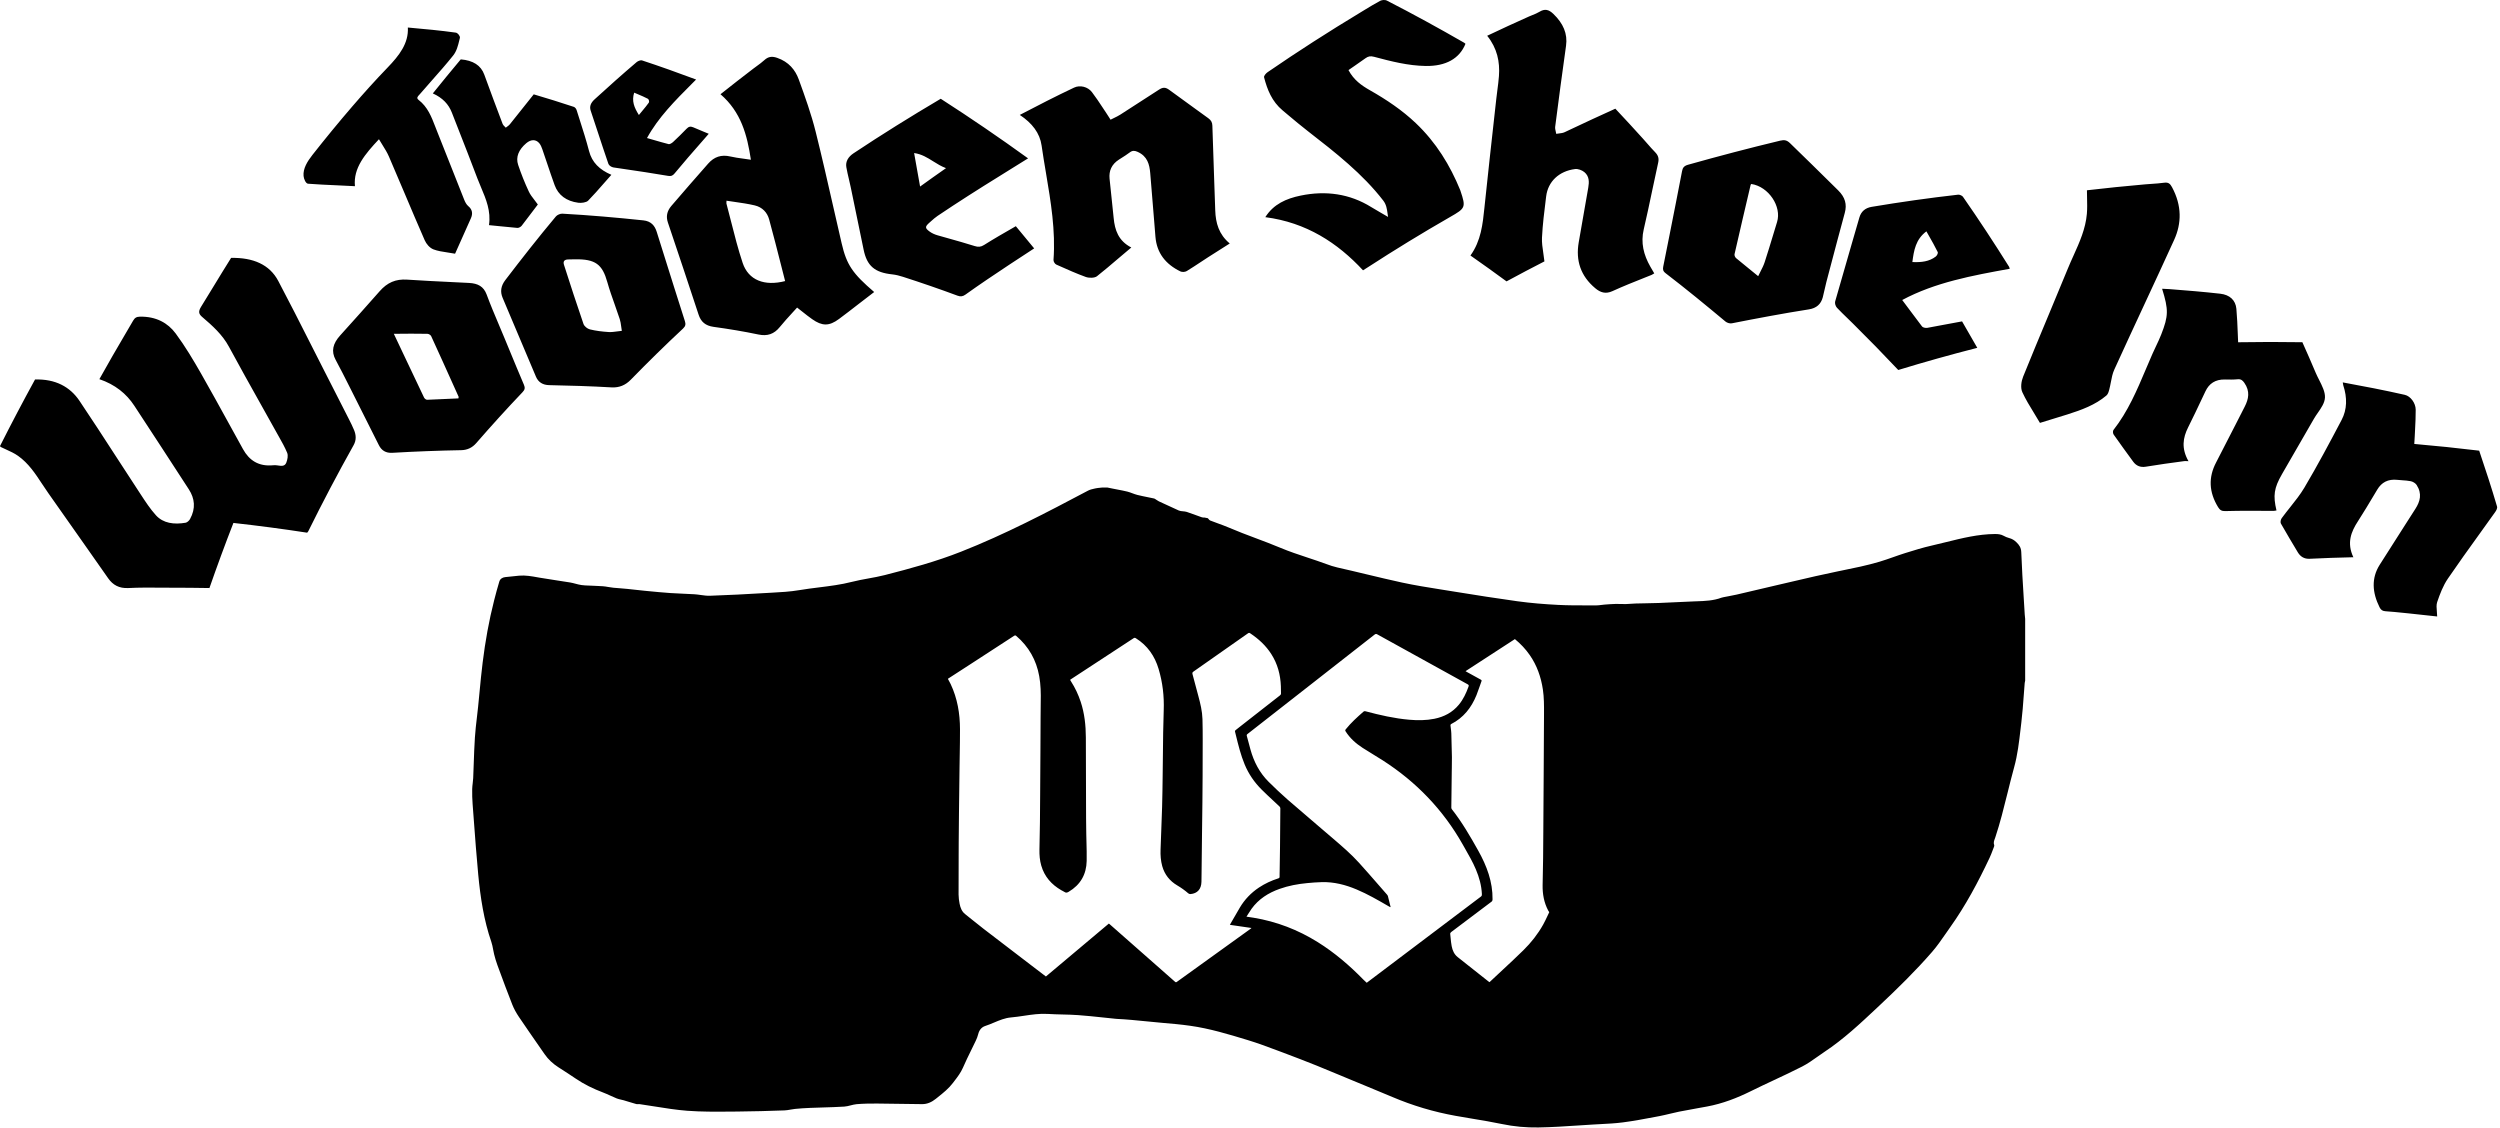 <svg viewBox="0 0 758 342" fill="none" xmlns="http://www.w3.org/2000/svg">
<path fill-rule="evenodd" clip-rule="evenodd" d="M383.64 65.844C386.15 61.883 389.99 60.203 394.36 59.303C401.98 57.724 409.24 58.733 415.77 62.794C416.702 63.373 417.656 63.921 418.68 64.509L418.681 64.509L418.684 64.511C419.372 64.906 420.093 65.32 420.86 65.773C420.804 65.427 420.757 65.092 420.712 64.767C420.509 63.297 420.333 62.025 419.4 60.813C413.16 52.724 404.93 46.264 396.62 39.824C394.496 38.182 392.449 36.463 390.396 34.739C389.898 34.32 389.4 33.901 388.9 33.483C385.63 30.753 384.24 27.183 383.27 23.463C383.15 23.023 383.81 22.253 384.34 21.884C393.45 15.623 402.86 9.583 412.52 3.753C412.926 3.508 413.332 3.261 413.737 3.014C415.298 2.062 416.863 1.109 418.49 0.243C418.98 -0.017 419.96 -0.097 420.43 0.143C428.44 4.243 436.26 8.543 443.94 12.963C444.044 13.026 444.133 13.107 444.218 13.184L444.219 13.185C444.256 13.219 444.293 13.253 444.33 13.284C442.52 17.784 438.37 20.093 432.29 20.003C426.89 19.924 421.76 18.593 416.63 17.224C415.53 16.924 414.83 17.064 414.01 17.663C412.947 18.441 411.853 19.191 410.781 19.925C410.129 20.373 409.484 20.814 408.86 21.253C410.46 24.264 412.81 25.913 415.36 27.363C420.42 30.233 425.15 33.423 429.23 37.294C435.46 43.203 439.68 50.154 442.74 57.644C442.78 57.743 442.81 57.843 442.84 57.944C444.49 62.883 444.34 63.133 439.67 65.793C431.15 70.683 422.86 75.763 414.78 81.004C414.655 81.084 414.528 81.165 414.398 81.247C414.31 81.303 414.22 81.36 414.128 81.418L414.122 81.421C413.862 81.586 413.583 81.762 413.27 81.963C405.54 73.624 396.07 67.454 383.64 65.844ZM463.63 4.983C459.39 6.873 455.18 8.813 450.91 10.844C453.98 14.664 454.79 18.773 454.48 23.053C454.375 24.48 454.19 25.894 454.005 27.309C453.89 28.186 453.776 29.063 453.68 29.944L453.284 33.506C452.215 43.129 451.146 52.752 450.14 62.383L450.087 62.895C449.568 67.963 449.052 73.004 445.84 77.474C449.6 80.103 453.2 82.683 456.78 85.314C460.75 83.153 464.7 81.084 468.27 79.254C468.175 78.388 468.052 77.559 467.932 76.757C467.686 75.105 467.456 73.565 467.53 72.043C467.728 68.081 468.22 64.145 468.712 60.211L468.712 60.211L468.8 59.504C469.35 55.074 472.67 51.873 477.58 51.254C478.44 51.144 479.67 51.603 480.36 52.173C481.92 53.453 481.85 55.214 481.56 56.913C481.145 59.306 480.725 61.696 480.305 64.086L480.305 64.09C479.752 67.233 479.2 70.377 478.66 73.523C477.74 78.944 479.19 83.644 483.7 87.403C485.24 88.694 486.82 89.213 488.86 88.284C492.129 86.792 495.483 85.457 498.851 84.117L498.852 84.116L498.856 84.115L498.859 84.113L499.177 83.987L499.883 83.705L500.451 83.479L500.74 83.364C500.918 83.293 501.084 83.187 501.258 83.075L501.26 83.075L501.26 83.074C501.359 83.011 501.461 82.945 501.57 82.883C501.14 82.153 500.76 81.504 500.38 80.844C498.33 77.254 497.43 73.584 498.38 69.543C499.285 65.683 500.1 61.806 500.915 57.928L500.915 57.927C501.515 55.075 502.114 52.221 502.75 49.373C503.03 48.144 502.84 47.173 501.86 46.173C501.014 45.315 500.226 44.411 499.437 43.507L499.436 43.506L499.436 43.506L499.436 43.505C498.994 42.999 498.552 42.492 498.1 41.993C495.37 38.964 492.6 35.964 489.77 32.953C485.025 35.079 480.473 37.221 475.949 39.35L474.39 40.084C473.887 40.321 473.288 40.393 472.689 40.464C472.406 40.498 472.123 40.532 471.85 40.584C471.814 40.347 471.757 40.108 471.7 39.869C471.585 39.382 471.47 38.897 471.53 38.434C472.59 30.253 473.66 22.073 474.82 13.903C475.35 10.204 473.95 7.073 470.99 4.223C469.61 2.903 468.42 2.553 466.73 3.593C466.097 3.982 465.371 4.272 464.644 4.563C464.303 4.7 463.962 4.837 463.63 4.983ZM508.05 61.917L508.052 61.908C508.716 58.569 509.38 55.229 510 51.883C510.19 50.853 510.61 50.294 511.8 49.953C521 47.364 530.32 44.913 539.77 42.644C541.02 42.343 541.79 42.493 542.74 43.413C547.207 47.735 551.608 52.073 556.002 56.405L557.34 57.724C559.46 59.813 560.04 61.983 559.34 64.533C557.831 70.056 556.372 75.59 554.914 81.123L554.913 81.124L554.911 81.131C554.525 82.599 554.138 84.066 553.75 85.533C553.548 86.3 553.377 87.074 553.206 87.85L553.205 87.85C553.037 88.612 552.868 89.375 552.67 90.133C552.12 92.204 550.76 93.444 548.45 93.803C540.56 95.043 532.78 96.513 525.07 98.033C524.5 98.144 523.64 97.883 523.18 97.504C517.24 92.543 511.23 87.603 505.01 82.834C504.18 82.204 504.13 81.623 504.3 80.793C504.996 77.391 505.667 73.984 506.338 70.579C506.621 69.14 506.905 67.701 507.19 66.263C507.473 64.823 507.759 63.384 508.045 61.944L508.05 61.917ZM533.782 82.321L533.783 82.32L533.783 82.319C534.277 81.35 534.733 80.455 535.04 79.513C535.941 76.755 536.782 73.979 537.622 71.202C538.013 69.912 538.403 68.622 538.8 67.334C540.28 62.614 536.24 56.574 531 55.783C530.978 55.809 530.952 55.833 530.927 55.856C530.87 55.909 530.814 55.962 530.8 56.023C529.15 63.033 527.51 70.043 525.91 77.064C525.83 77.413 526.07 78.003 526.38 78.263C527.681 79.35 528.994 80.414 530.375 81.533C531.245 82.238 532.141 82.965 533.08 83.734C533.315 83.238 533.553 82.772 533.782 82.321ZM632.76 57.694C638.51 57.023 644.39 56.423 650.32 55.904C650.987 55.845 651.657 55.8 652.327 55.754L652.328 55.754C653.608 55.667 654.887 55.581 656.14 55.404C657.48 55.214 657.99 55.714 658.55 56.743C661.57 62.343 661.48 67.713 659.21 72.713C656.25 79.223 653.235 85.709 650.222 92.192C647.148 98.806 644.075 105.418 641.06 112.053C640.515 113.245 640.262 114.568 640.009 115.894C639.866 116.637 639.724 117.381 639.53 118.103C639.36 118.753 639.15 119.513 638.66 119.923C635.29 122.783 631.11 124.303 626.85 125.653C625.505 126.079 624.156 126.489 622.787 126.905L622.784 126.906L622.782 126.907C621.384 127.332 619.965 127.764 618.51 128.223C617.922 127.201 617.303 126.193 616.686 125.187C615.424 123.131 614.167 121.082 613.18 118.933C612.56 117.593 612.85 115.603 613.42 114.193C615.948 107.925 618.551 101.69 621.154 95.454L621.155 95.453C623.103 90.785 625.052 86.117 626.97 81.433C627.511 80.111 628.1 78.804 628.689 77.498C630.517 73.442 632.347 69.384 632.74 64.823C632.871 63.266 632.835 61.671 632.797 59.991V59.991C632.78 59.243 632.763 58.479 632.76 57.694ZM698.08 103.763C691.48 103.653 685.08 103.663 678.6 103.773C678.564 102.948 678.533 102.147 678.502 101.367C678.394 98.64 678.295 96.15 678.07 93.624C677.83 91.004 676.05 89.374 673.17 89.053C668.03 88.474 662.91 88.053 657.81 87.663C657.2 87.614 656.591 87.592 655.958 87.569L655.948 87.568L655.94 87.568L655.798 87.563L655.55 87.553C657.53 93.933 657.49 95.763 655.29 101.403C654.805 102.637 654.238 103.832 653.671 105.027L653.671 105.027C653.313 105.78 652.956 106.532 652.62 107.293C651.956 108.801 651.313 110.32 650.67 111.838C647.937 118.297 645.204 124.755 640.8 130.373C640.57 130.673 640.62 131.423 640.86 131.763C642.83 134.543 644.81 137.313 646.83 140.043C647.73 141.253 649.01 141.763 650.55 141.513C654.43 140.883 658.33 140.323 662.26 139.813C662.494 139.781 662.74 139.795 663.032 139.811C663.19 139.82 663.361 139.83 663.55 139.833C661.34 135.953 661.85 132.743 663.44 129.573C664.911 126.641 666.315 123.668 667.718 120.699L667.718 120.699L667.718 120.698L667.719 120.697L667.719 120.697L667.719 120.696L667.72 120.695L667.72 120.694L667.72 120.694L667.721 120.693L667.721 120.692L667.721 120.691L667.722 120.691L667.722 120.69L667.722 120.689C668.045 120.007 668.367 119.325 668.69 118.643C669.79 116.323 671.65 115.003 674.61 115.063C675.89 115.093 677.19 115.123 678.45 114.993C679.45 114.893 679.95 115.323 680.47 116.053C682.29 118.643 681.78 120.983 680.6 123.293C679.665 125.118 678.734 126.945 677.804 128.772L677.802 128.774L677.802 128.775C675.846 132.613 673.891 136.45 671.9 140.263C669.57 144.733 669.72 149.183 672.53 153.773C673.06 154.643 673.61 154.993 674.67 154.963C679.46 154.833 684.29 154.853 689.15 154.903C689.407 154.911 689.664 154.867 689.922 154.823C690.024 154.805 690.127 154.788 690.23 154.773C689.16 150.253 689.47 147.983 691.88 143.793C693.489 140.99 695.106 138.194 696.722 135.398L696.725 135.393C698.343 132.596 699.96 129.798 701.57 126.993C701.927 126.37 702.355 125.755 702.783 125.138C703.818 123.649 704.859 122.151 704.93 120.503C705.001 118.832 704.073 116.997 703.15 115.174C702.781 114.445 702.413 113.718 702.11 113.003C700.82 109.923 699.46 106.853 698.08 103.763ZM713.54 168.953C708.87 169.053 704.56 169.213 700.27 169.423C698.69 169.503 697.5 168.793 696.71 167.483C694.97 164.583 693.24 161.683 691.57 158.743C691.34 158.333 691.52 157.513 691.82 157.103C692.645 155.967 693.524 154.863 694.403 153.761C695.92 151.857 697.435 149.954 698.67 147.883C702.66 141.153 706.34 134.243 709.98 127.323C711.65 124.153 711.71 120.573 710.48 116.833C710.437 116.711 710.42 116.584 710.395 116.393C710.38 116.273 710.361 116.128 710.33 115.943C716.67 117.103 722.9 118.303 729.13 119.713C730.9 120.113 732.43 122.233 732.44 124.223C732.455 126.241 732.352 128.241 732.249 130.242C732.214 130.909 732.18 131.576 732.15 132.243C732.134 132.597 732.111 132.948 732.085 133.368L732.085 133.369C732.063 133.719 732.037 134.117 732.01 134.603C738.6 135.173 745.08 135.843 751.69 136.643C753.61 142.323 755.45 147.933 757.1 153.563C757.26 154.093 756.87 154.783 756.53 155.263C754.932 157.513 753.321 159.751 751.711 161.988L751.708 161.992L751.705 161.996L751.703 161.999L751.7 162.003L751.698 162.007L751.695 162.01L751.692 162.014L751.69 162.018L751.687 162.021L751.686 162.023L751.686 162.023L751.686 162.023L751.685 162.024L751.685 162.024L751.685 162.024L751.685 162.024L751.684 162.025L751.684 162.025L751.684 162.025L751.684 162.026L751.684 162.026L751.683 162.026L751.683 162.026L751.683 162.027C748.484 166.471 745.287 170.912 742.2 175.433C740.75 177.563 739.79 180.073 738.95 182.553C738.674 183.383 738.761 184.358 738.853 185.389C738.898 185.887 738.943 186.399 738.95 186.913C736.09 186.583 733.17 186.263 730.25 185.973C729.74 185.923 729.231 185.871 728.722 185.819L728.71 185.818C726.907 185.634 725.111 185.45 723.32 185.333C722.42 185.273 721.91 184.983 721.49 184.143C719.24 179.623 718.97 175.303 721.51 171.263C723.915 167.441 726.352 163.64 728.791 159.839L728.799 159.825L728.801 159.822L728.803 159.82L728.804 159.817L728.806 159.815L728.807 159.812L728.809 159.809L728.811 159.807L728.812 159.804L728.814 159.802L728.816 159.799L728.817 159.797L728.819 159.794L728.82 159.791L728.822 159.789C730.002 157.948 731.183 156.108 732.36 154.263C733.76 152.073 734.46 149.723 732.71 147.023C732.38 146.513 731.57 146.023 730.95 145.903C730.098 145.732 729.239 145.673 728.381 145.615L728.38 145.615L728.38 145.615L728.379 145.615L728.378 145.615L728.377 145.615L728.376 145.614L728.375 145.614L728.375 145.614L728.374 145.614L728.373 145.614L728.372 145.614C727.883 145.581 727.395 145.548 726.91 145.493C724.02 145.173 722.08 146.283 720.79 148.443L720.574 148.804L720.322 149.224L719.794 150.106C718.212 152.753 716.63 155.397 714.96 157.993C712.84 161.233 711.49 164.603 713.54 168.953ZM366.44 157.379C366.368 157.29 366.297 157.201 366.22 157.123L365.22 156.923C364.92 156.943 364.59 156.913 364.31 156.813C363.716 156.606 363.123 156.388 362.529 156.169C361.635 155.839 360.738 155.508 359.83 155.214C359.456 155.095 359.057 155.059 358.657 155.023L358.657 155.023C358.447 155.004 358.237 154.984 358.03 154.953C357.83 154.923 357.62 154.873 357.43 154.793L357.424 154.791C355.406 153.872 353.388 152.953 351.38 152.013C351.145 151.902 350.931 151.757 350.716 151.611L350.656 151.571L350.598 151.531L350.547 151.498L350.524 151.482L350.484 151.456L350.455 151.437C350.427 151.419 350.399 151.401 350.37 151.383C350.332 151.36 350.294 151.333 350.256 151.306C350.163 151.241 350.069 151.175 349.97 151.154C349.348 151.019 348.725 150.894 348.103 150.769C347.013 150.549 345.926 150.331 344.85 150.063C344.335 149.934 343.833 149.746 343.33 149.559C342.828 149.371 342.325 149.184 341.81 149.053C340.837 148.814 339.856 148.627 338.874 148.441L338.872 148.44L338.866 148.439L338.859 148.438C338.372 148.345 337.886 148.253 337.4 148.154L335.78 147.823H334.16C333.961 147.847 333.76 147.866 333.56 147.885L333.557 147.886C333.075 147.932 332.593 147.978 332.12 148.083C332.035 148.103 331.95 148.122 331.864 148.141C331.193 148.29 330.504 148.443 329.91 148.753C317.31 155.434 304.68 162.034 291.39 167.273C283.87 170.244 276.09 172.363 268.27 174.363C266.633 174.783 264.967 175.085 263.302 175.387L263.3 175.387C261.629 175.69 259.958 175.993 258.32 176.414C255.022 177.263 251.664 177.681 248.307 178.098L248.306 178.098L248.306 178.098L248.305 178.098L248.305 178.099L248.304 178.099L248.304 178.099L248.303 178.099L248.303 178.099L248.302 178.099L248.302 178.099L248.301 178.099L248.3 178.099L248.3 178.099L248.299 178.099L248.299 178.1L248.298 178.1C246.325 178.345 244.351 178.59 242.39 178.923C239.567 179.405 236.684 179.56 233.806 179.715C233.157 179.75 232.508 179.785 231.86 179.823C226.33 180.154 220.79 180.443 215.25 180.633C214.327 180.663 213.396 180.532 212.465 180.4L212.464 180.4C211.842 180.312 211.22 180.224 210.6 180.183C209.435 180.107 208.269 180.059 207.105 180.01L207.103 180.01L207.102 180.01L207.1 180.01L207.099 180.01L207.097 180.01L207.096 180.01L207.094 180.009L207.093 180.009L207.091 180.009L207.09 180.009L207.088 180.009L207.087 180.009L207.085 180.009L207.083 180.009L207.081 180.009L207.079 180.009L207.075 180.008H207.075H207.074H207.073H207.073H207.072H207.072H207.071H207.071H207.07H207.07H207.069H207.069H207.068H207.067H207.067C205.796 179.955 204.527 179.902 203.26 179.813C200.97 179.655 198.688 179.434 196.4 179.213L195.47 179.123C194.515 179.031 193.562 178.924 192.609 178.817C190.997 178.637 189.385 178.457 187.77 178.344L187.631 178.334C186.521 178.258 185.454 178.184 184.35 177.964C183.264 177.742 182.147 177.699 181.029 177.656C180.582 177.639 180.135 177.622 179.69 177.594C179.31 177.57 178.929 177.558 178.548 177.546C177.786 177.521 177.023 177.497 176.27 177.383C175.675 177.299 175.089 177.143 174.5 176.986L174.499 176.986C173.97 176.845 173.439 176.703 172.9 176.613C171.526 176.385 170.149 176.178 168.772 175.971L168.772 175.971L168.771 175.971L168.77 175.971L168.77 175.971L168.769 175.971L168.769 175.971L168.768 175.971L168.768 175.971L168.767 175.971L168.767 175.97L168.766 175.97L168.765 175.97L168.765 175.97L168.764 175.97L168.764 175.97C167.006 175.706 165.248 175.442 163.5 175.133C163.339 175.105 163.179 175.076 163.018 175.047L163.018 175.047C161.16 174.712 159.306 174.378 157.41 174.543C156.017 174.66 154.643 174.815 153.261 174.971L153.15 174.983C152.31 175.083 151.64 175.523 151.39 176.333C150.83 178.203 150.31 180.093 149.83 181.993C148.24 188.203 147.13 194.513 146.34 200.873C145.967 203.842 145.683 206.824 145.399 209.805C145.256 211.302 145.114 212.799 144.96 214.293C144.85 215.359 144.725 216.424 144.601 217.488L144.6 217.492C144.361 219.532 144.121 221.57 143.99 223.613C143.816 226.258 143.725 228.914 143.634 231.57C143.584 233.032 143.534 234.494 143.47 235.953C143.447 236.461 143.385 236.967 143.324 237.472L143.324 237.473C143.252 238.062 143.181 238.651 143.17 239.244C143.14 240.773 143.18 242.314 143.3 243.844C143.418 245.397 143.534 246.951 143.649 248.505L143.65 248.51L143.65 248.511L143.65 248.512L143.65 248.513L143.65 248.514L143.65 248.515L143.65 248.516L143.65 248.517L143.65 248.518L143.65 248.519L143.651 248.52L143.651 248.521L143.651 248.522L143.651 248.523L143.651 248.524L143.651 248.525C144.064 254.077 144.477 259.631 145 265.173C145.66 272.113 146.7 279.003 148.99 285.643C149.236 286.357 149.374 287.106 149.512 287.854L149.512 287.855L149.512 287.855L149.512 287.855L149.512 287.855L149.512 287.856L149.512 287.856C149.604 288.356 149.696 288.855 149.82 289.344C150.1 290.444 150.41 291.523 150.8 292.583L151.26 293.83L151.261 293.832L151.261 293.834L151.262 293.836L151.263 293.838L151.263 293.839L151.264 293.841L151.264 293.843L151.265 293.844L151.266 293.846L151.266 293.848L151.267 293.85L151.268 293.851L151.268 293.853L151.269 293.855L151.27 293.857L151.27 293.858C152.593 297.445 153.916 301.034 155.32 304.583C155.84 305.893 156.55 307.163 157.34 308.333C159.482 311.505 161.666 314.648 163.851 317.793L163.852 317.794L163.853 317.795L163.854 317.796L163.854 317.797L163.855 317.798L163.856 317.799L163.857 317.8L163.857 317.801L163.858 317.802L163.859 317.803L163.859 317.804L163.86 317.805L163.861 317.806L163.862 317.808L163.862 317.809L163.863 317.81C164.285 318.417 164.708 319.025 165.13 319.633C166.23 321.223 167.63 322.513 169.26 323.563L169.878 323.962C171.442 324.967 173.002 325.971 174.53 327.013C177.12 328.783 179.92 330.133 182.85 331.244C183.616 331.531 184.358 331.872 185.1 332.213L185.101 332.214L185.102 332.214C185.726 332.501 186.351 332.788 186.99 333.043C187.404 333.21 187.844 333.308 188.283 333.406C188.555 333.467 188.826 333.527 189.09 333.603C189.612 333.755 190.132 333.916 190.652 334.076C191.398 334.307 192.146 334.537 192.9 334.744C193.087 334.8 193.294 334.789 193.501 334.778C193.659 334.77 193.818 334.762 193.97 334.783C195.49 334.999 197.007 335.242 198.525 335.485C201.792 336.008 205.059 336.531 208.35 336.783C212.648 337.11 216.976 337.075 221.302 337.039H221.303H221.304C222.009 337.033 222.715 337.028 223.42 337.023C228.24 336.994 233.06 336.833 237.87 336.673C238.471 336.651 239.065 336.543 239.661 336.436L239.661 336.436C240.126 336.351 240.591 336.267 241.06 336.223C242.58 336.073 244.11 335.973 245.64 335.913C246.908 335.862 248.178 335.824 249.448 335.786L249.449 335.786L249.451 335.786L249.452 335.786L249.454 335.786L249.455 335.786L249.457 335.786L249.458 335.786L249.46 335.786L249.461 335.786L249.463 335.785L249.464 335.785L249.465 335.785L249.467 335.785L249.468 335.785C251.636 335.72 253.805 335.656 255.97 335.523C256.626 335.482 257.273 335.316 257.921 335.149C258.528 334.993 259.136 334.837 259.75 334.783C261.79 334.613 263.84 334.584 265.88 334.594C270.43 334.624 274.98 334.693 279.53 334.773C281.16 334.803 282.53 334.133 283.74 333.163L283.869 333.06L284.058 332.908L284.357 332.67C285.998 331.36 287.642 330.049 288.93 328.344C289.083 328.142 289.236 327.941 289.39 327.74C290.354 326.48 291.313 325.226 291.96 323.733C292.738 321.929 293.606 320.163 294.474 318.396C294.934 317.461 295.393 316.525 295.84 315.583C296.15 314.943 296.42 314.263 296.59 313.563C296.88 312.363 297.59 311.443 298.7 311.083C299.602 310.792 300.479 310.423 301.356 310.054C303.035 309.347 304.714 308.641 306.56 308.483C307.861 308.371 309.154 308.178 310.448 307.985C312.845 307.626 315.245 307.268 317.7 307.423C319.173 307.52 320.65 307.556 322.126 307.592H322.127H322.127H322.127H322.127H322.128H322.128H322.128H322.129H322.129H322.129H322.129H322.13H322.13H322.13H322.13H322.131H322.131C323.721 307.631 325.309 307.669 326.89 307.783C329.401 307.964 331.906 308.231 334.411 308.497H334.411H334.411H334.411H334.411H334.411H334.412H334.412H334.412H334.412H334.412H334.413H334.413H334.413H334.413H334.413C335.519 308.615 336.625 308.733 337.73 308.844C337.788 308.85 337.847 308.857 337.907 308.865L337.908 308.865C338.112 308.89 338.321 308.916 338.53 308.923C341.619 309.07 344.695 309.377 347.77 309.684L347.771 309.684L347.773 309.685L347.774 309.685L347.776 309.685L347.777 309.685L347.778 309.685L347.78 309.685L347.781 309.685L347.782 309.686L347.784 309.686L347.785 309.686L347.787 309.686L347.788 309.686L347.789 309.686L347.791 309.686L347.792 309.687C349.318 309.839 350.843 309.991 352.37 310.124C355.2 310.364 358.04 310.613 360.85 311.013C366.77 311.845 372.474 313.578 378.177 315.311L378.35 315.363C381.353 316.277 384.294 317.379 387.236 318.482L387.237 318.482L387.237 318.482L387.237 318.482L387.237 318.482L387.237 318.482L387.238 318.482L387.238 318.483L387.238 318.483L387.238 318.483L387.239 318.483L387.239 318.483L387.239 318.483L387.239 318.483L387.239 318.483L387.24 318.483L387.24 318.483L387.249 318.487C387.879 318.723 388.509 318.959 389.14 319.193C392.54 320.463 395.92 321.773 399.29 323.124C401.601 324.057 403.899 325.016 406.198 325.976L406.199 325.976L406.2 325.977L406.201 325.977L406.202 325.977L406.203 325.978L406.204 325.978L406.205 325.979L406.206 325.979L406.207 325.98L406.208 325.98L406.209 325.98L406.21 325.981L406.211 325.981L406.214 325.982C407.432 326.49 408.65 326.999 409.87 327.503C411.179 328.046 412.49 328.586 413.8 329.126L413.804 329.128L413.808 329.129L413.812 329.131L413.814 329.132L413.815 329.132L413.817 329.133L413.818 329.134L413.82 329.134L413.821 329.135L413.823 329.136L413.824 329.136L413.826 329.137L413.827 329.138L413.829 329.138L413.831 329.139L413.832 329.139L413.834 329.14L413.835 329.141L413.837 329.141C416.617 330.287 419.395 331.431 422.16 332.603C428.32 335.223 434.7 337.123 441.29 338.313C443.032 338.629 444.778 338.919 446.523 339.208L446.524 339.208L446.525 339.208C449.479 339.698 452.431 340.188 455.36 340.803C459.03 341.574 462.73 341.904 466.42 341.844C470.488 341.778 474.556 341.508 478.621 341.239C480.111 341.141 481.601 341.042 483.09 340.953C483.817 340.91 484.544 340.872 485.271 340.835L485.273 340.835L485.276 340.835L485.278 340.834L485.281 340.834L485.284 340.834C487.561 340.716 489.834 340.599 492.09 340.303C495.307 339.886 498.508 339.28 501.701 338.675L501.701 338.675L501.702 338.675L502.286 338.565L502.828 338.462L503.14 338.404C504.193 338.203 505.238 337.951 506.283 337.698L506.284 337.698L506.284 337.698L506.284 337.697L506.285 337.697L506.285 337.697L506.285 337.697L506.285 337.697L506.285 337.697L506.286 337.697L506.286 337.697L506.286 337.697L506.286 337.697L506.286 337.697L506.287 337.697L506.287 337.697L506.287 337.697L506.287 337.697C507.226 337.47 508.164 337.243 509.11 337.053C510.97 336.683 512.842 336.347 514.714 336.012L514.716 336.012L514.725 336.01C515.678 335.839 516.63 335.669 517.58 335.494C522.27 334.624 526.65 332.933 530.92 330.813C533.227 329.667 535.56 328.575 537.893 327.483L537.893 327.482L537.894 327.482L537.894 327.482L537.894 327.482L537.894 327.482L537.894 327.482L537.894 327.482L537.894 327.482L537.895 327.482L537.895 327.482L537.895 327.482L537.895 327.481L537.895 327.481L537.895 327.481L537.896 327.481L537.896 327.481C540.75 326.145 543.604 324.809 546.41 323.374C548.04 322.538 549.547 321.468 551.055 320.398C551.75 319.906 552.444 319.413 553.15 318.943C558.966 315.092 564.009 310.358 569.069 305.609L569.069 305.609L569.81 304.913C575.37 299.693 580.82 294.363 585.82 288.603C587.301 286.892 588.596 285.022 589.892 283.151L589.892 283.151L589.894 283.148C590.347 282.494 590.799 281.84 591.26 281.193C595.98 274.573 599.78 267.434 603.24 260.094C603.601 259.328 603.902 258.53 604.203 257.732L604.203 257.731C604.311 257.444 604.419 257.158 604.53 256.874C604.541 256.843 604.553 256.811 604.565 256.778C604.632 256.596 604.709 256.389 604.65 256.253C604.36 255.545 604.596 254.92 604.829 254.302C604.885 254.152 604.941 254.003 604.99 253.853C606.442 249.479 607.546 245.018 608.65 240.556L608.651 240.555L608.651 240.554C609.303 237.918 609.956 235.282 610.68 232.663C611.733 228.86 612.18 224.991 612.628 221.119L612.628 221.118C612.707 220.43 612.787 219.742 612.87 219.053C613.202 216.301 613.405 213.535 613.607 210.77C613.698 209.537 613.788 208.304 613.89 207.073C613.904 206.913 613.942 206.757 613.981 206.599L613.982 206.598C613.998 206.53 614.015 206.462 614.03 206.393V187.633C614.014 187.461 613.996 187.289 613.977 187.116L613.977 187.115C613.947 186.846 613.918 186.577 613.9 186.303C613.802 184.639 613.698 182.974 613.594 181.308L613.594 181.306C613.307 176.688 613.019 172.066 612.85 167.443C612.8 166.073 612.29 165.323 611.43 164.464C610.75 163.783 610.04 163.353 609.13 163.123C608.57 162.983 608.01 162.733 607.5 162.453C606.67 161.994 605.8 161.904 604.86 161.914C599.785 161.952 594.924 163.159 590.066 164.365L590.064 164.365L590.062 164.366L590.06 164.366C588.612 164.726 587.163 165.085 585.71 165.414C583.002 166.024 580.332 166.858 577.683 167.685L577.56 167.724C576.371 168.095 575.196 168.509 574.023 168.923L574.022 168.924C572.64 169.411 571.26 169.897 569.86 170.313C566.05 171.447 562.154 172.235 558.26 173.023C557.963 173.083 557.667 173.143 557.37 173.203C552.776 174.139 548.209 175.209 543.641 176.279L543.64 176.279L543.638 176.279L543.636 176.28L543.635 176.28L543.633 176.28L543.631 176.281L543.63 176.281L543.628 176.282L543.626 176.282L543.625 176.282L543.625 176.282C542.094 176.641 540.562 177 539.03 177.353C536.945 177.833 534.865 178.326 532.785 178.818C530.705 179.311 528.625 179.803 526.54 180.284C525.698 180.477 524.842 180.637 523.988 180.796L523.987 180.796L523.986 180.796L523.985 180.796L523.985 180.797L523.984 180.797L523.983 180.797C523.601 180.868 523.219 180.939 522.84 181.013C522.815 181.019 522.79 181.024 522.765 181.029L522.734 181.035C522.694 181.042 522.653 181.05 522.612 181.057L522.611 181.058C522.391 181.098 522.17 181.139 521.97 181.214C519.518 182.137 516.953 182.225 514.38 182.314L514.377 182.314L514.374 182.314L514.182 182.321C514.061 182.325 513.941 182.329 513.82 182.333C511.906 182.402 509.995 182.497 508.085 182.591L508.079 182.591C506.388 182.675 504.699 182.758 503.01 182.823C501.677 182.874 500.344 182.896 499.011 182.918C497.974 182.936 496.937 182.953 495.9 182.983C495.431 182.998 494.961 183.032 494.49 183.066L494.489 183.066C493.965 183.105 493.441 183.143 492.92 183.154C492.432 183.163 491.947 183.147 491.461 183.132L491.459 183.132C490.93 183.115 490.402 183.098 489.87 183.113C488.74 183.143 487.62 183.223 486.5 183.313C486.168 183.338 485.837 183.381 485.506 183.424L485.505 183.424C485.011 183.489 484.517 183.553 484.02 183.553C483.197 183.551 482.374 183.552 481.551 183.553C478.494 183.557 475.439 183.561 472.39 183.404C468.28 183.193 464.16 182.863 460.09 182.303C453.834 181.446 447.6 180.445 441.369 179.445C440.409 179.291 439.449 179.137 438.49 178.983C437.926 178.893 437.362 178.803 436.798 178.713C432.871 178.088 428.942 177.463 425.06 176.623C421.522 175.856 418.003 175.011 414.483 174.167L414.481 174.167L414.48 174.166L414.479 174.166L414.478 174.166L414.477 174.165L414.475 174.165L414.474 174.165L414.473 174.165L414.472 174.164L414.471 174.164L414.47 174.164L414.469 174.164L414.467 174.163L414.466 174.163L414.465 174.163L414.464 174.162L414.461 174.162L414.459 174.161L414.456 174.161L414.453 174.16L414.45 174.159L414.448 174.159L414.445 174.158L414.442 174.157L414.44 174.157L414.437 174.156L414.434 174.155L414.432 174.155L414.429 174.154L414.426 174.154C411.458 173.441 408.489 172.729 405.51 172.063C404.34 171.803 403.26 171.434 402.15 171.023C400.29 170.334 398.404 169.709 396.518 169.084L396.517 169.084L396.516 169.083C393.729 168.16 390.942 167.237 388.24 166.103C385.764 165.063 383.253 164.119 380.743 163.176L380.742 163.176C377.969 162.135 375.198 161.094 372.48 159.923C371.408 159.467 370.312 159.068 369.216 158.669C368.441 158.388 367.666 158.106 366.9 157.803C366.72 157.73 366.581 157.555 366.44 157.379ZM294.691 201.089L294.688 201.091C292.272 202.659 289.856 204.226 287.44 205.783C287.44 205.803 287.44 205.833 287.42 205.873C287.503 206.027 287.587 206.179 287.671 206.332L287.672 206.333C287.873 206.697 288.074 207.06 288.25 207.433C290.29 211.763 291.06 216.354 291.07 221.094C291.077 223.744 291.032 226.39 290.987 229.037L290.987 229.042L290.987 229.049L290.986 229.066C290.966 230.265 290.946 231.464 290.93 232.663L290.93 232.682C290.87 237.296 290.81 241.91 290.76 246.523C290.73 249.533 290.7 252.543 290.68 255.553C290.676 256.561 290.672 257.568 290.668 258.575L290.667 258.687C290.65 262.863 290.632 267.038 290.64 271.214C290.65 272.143 290.77 273.093 290.95 274.013C291.19 275.203 291.6 276.343 292.61 277.143C293.229 277.638 293.845 278.135 294.461 278.632L294.461 278.632L294.461 278.632C295.714 279.644 296.966 280.654 298.24 281.633C303.041 285.328 307.855 289.003 312.672 292.68L312.672 292.68L312.688 292.692C313.745 293.499 314.803 294.306 315.86 295.113L317.12 296.073C323.5 290.713 329.85 285.373 336.21 280.023L336.27 280.071L336.27 280.072C336.309 280.103 336.347 280.132 336.382 280.161C336.416 280.189 336.449 280.216 336.48 280.244C337.08 280.768 337.677 281.296 338.275 281.823C338.872 282.351 339.47 282.878 340.07 283.404C342.77 285.783 345.473 288.163 348.175 290.543C350.878 292.923 353.58 295.303 356.28 297.684C356.47 297.853 356.6 297.863 356.81 297.714C360.524 295.037 364.24 292.362 367.956 289.688L367.99 289.663L368.024 289.639C371.74 286.965 375.456 284.29 379.17 281.613C379.204 281.588 379.238 281.559 379.275 281.526C379.301 281.501 379.33 281.475 379.361 281.446L379.361 281.446L379.364 281.443L379.413 281.398L379.45 281.363C377.23 281.043 375.09 280.733 372.91 280.413C372.96 280.303 372.99 280.244 373.02 280.184L373.021 280.182C373.981 278.513 374.94 276.843 375.92 275.184C377.38 272.723 379.32 270.703 381.7 269.113C383.53 267.893 385.5 266.993 387.58 266.323C387.86 266.233 387.98 266.113 387.97 265.803C387.956 265.438 387.967 265.068 387.978 264.7L387.978 264.699C387.983 264.553 387.987 264.408 387.99 264.263L387.99 264.252C388.03 261.786 388.07 259.32 388.1 256.853L388.1 256.807L388.101 256.802C388.14 252.889 388.18 248.986 388.2 245.073C388.2 244.893 388.08 244.654 387.94 244.523C387.297 243.913 386.648 243.308 385.999 242.704C384.83 241.616 383.661 240.529 382.53 239.404C380.33 237.214 378.59 234.683 377.39 231.803C376.2 228.948 375.468 225.96 374.736 222.97L374.736 222.969L374.736 222.968L374.681 222.745L374.579 222.329C374.533 222.14 374.487 221.952 374.44 221.763C374.41 221.663 374.51 221.483 374.6 221.404C374.982 221.09 375.375 220.783 375.767 220.477L375.771 220.474L375.772 220.473L375.967 220.321L376.13 220.193C377.415 219.189 378.699 218.183 379.984 217.178L380.09 217.095L380.117 217.074L380.128 217.065C382.785 214.985 385.443 212.905 388.1 210.833C388.32 210.663 388.41 210.483 388.4 210.203C388.385 209.843 388.382 209.483 388.38 209.123C388.377 208.763 388.375 208.403 388.36 208.043C388.23 204.563 387.36 201.303 385.48 198.353C383.83 195.753 381.62 193.723 379.07 192.023C378.82 191.844 378.65 191.844 378.39 192.023L378.389 192.024L378.388 192.025C372.889 195.894 367.389 199.764 361.87 203.613C361.54 203.833 361.47 204.043 361.57 204.413C361.828 205.377 362.085 206.34 362.341 207.302L362.347 207.325L362.347 207.326L362.347 207.327C362.674 208.554 363 209.78 363.33 211.003C363.95 213.313 364.52 215.633 364.59 218.033C364.65 220.173 364.66 222.303 364.66 224.443C364.66 228.093 364.65 231.743 364.63 235.393C364.62 238.013 364.6 240.643 364.57 243.263C364.555 244.718 364.535 246.176 364.515 247.633V247.634V247.634V247.634V247.634V247.634V247.635V247.635V247.635V247.635V247.635V247.635V247.636V247.636V247.636C364.495 249.093 364.475 250.549 364.46 252.003C364.435 254.058 364.412 256.111 364.39 258.163C364.367 260.216 364.345 262.268 364.32 264.323L364.32 264.351V264.352C364.31 265.353 364.3 266.363 364.28 267.363C364.23 269.583 363.05 270.913 360.95 271.083C360.73 271.103 360.45 271.003 360.29 270.863C359.25 269.963 358.14 269.163 356.95 268.464C354.67 267.124 353.11 265.183 352.39 262.613C351.94 260.983 351.82 259.314 351.88 257.624C351.94 255.904 352.005 254.183 352.071 252.461L352.072 252.453L352.072 252.451L352.072 252.448L352.072 252.445L352.072 252.442C352.172 249.834 352.272 247.224 352.35 244.613C352.44 241.424 352.48 238.225 352.52 235.035V235.035V235.035V235.034V235.034V235.034V235.034V235.033V235.033V235.033V235.033V235.032V235.032V235.032V235.031V235.031V235.031V235.031V235.03L352.52 235.003C352.55 232.863 352.572 230.725 352.595 228.587L352.595 228.573L352.595 228.56V228.56V228.56C352.618 226.422 352.64 224.284 352.67 222.143C352.7 219.883 352.76 217.623 352.84 215.363C353 211.093 352.51 206.913 351.29 202.823C350.12 198.903 347.91 195.713 344.39 193.513C344.13 193.353 343.96 193.343 343.7 193.513C338.799 196.732 333.885 199.944 328.974 203.154L328.943 203.174C327.562 204.078 326.181 204.981 324.8 205.883L324.798 205.885L324.79 205.891L324.72 205.941L324.636 206.002C324.578 206.044 324.516 206.087 324.45 206.133C324.55 206.313 324.64 206.464 324.74 206.613C325.98 208.543 326.95 210.613 327.67 212.793C328.83 216.303 329.22 219.933 329.23 223.613C329.25 231.773 329.27 239.934 329.3 248.093C329.307 249.167 329.322 250.24 329.338 251.314C329.346 251.85 329.353 252.387 329.36 252.923C329.375 253.708 329.395 254.494 329.415 255.28L329.416 255.284L329.416 255.284V255.285C329.465 257.201 329.515 259.12 329.48 261.033C329.4 265.133 327.58 268.283 324.02 270.393C323.58 270.653 323.21 270.773 322.75 270.443C322.573 270.315 322.373 270.217 322.174 270.118L322.173 270.118C322.047 270.056 321.92 269.993 321.8 269.923C318.82 268.203 316.68 265.803 315.71 262.443C315.25 260.853 315.13 259.233 315.16 257.583L315.161 257.526V257.526L315.161 257.523C315.221 254.753 315.28 251.993 315.31 249.223C315.343 246.453 315.359 243.678 315.374 240.904V240.901V240.9C315.382 239.511 315.39 238.122 315.4 236.733L315.46 227.404C315.47 224.583 315.48 221.773 315.5 218.953C315.502 218.545 315.504 218.137 315.505 217.729V217.728C315.512 216.097 315.518 214.465 315.55 212.833C315.61 210.203 315.56 207.583 315.09 204.993C314.21 200.113 311.91 196.053 308.14 192.823C307.9 192.613 307.74 192.613 307.47 192.783C303.22 195.553 298.96 198.323 294.7 201.083L294.691 201.089ZM469.176 277.75C469.346 277.387 469.516 277.024 469.69 276.663C469.69 276.633 469.69 276.603 469.73 276.563C469.704 276.525 469.678 276.487 469.652 276.449L469.652 276.448L469.652 276.448C469.556 276.306 469.459 276.163 469.38 276.013C468.14 273.633 467.68 271.073 467.72 268.413C467.738 267.203 467.763 265.99 467.789 264.777L467.789 264.775L467.789 264.759C467.821 263.233 467.853 261.707 467.87 260.184C467.903 257.437 467.919 254.69 467.934 251.943C467.942 250.57 467.95 249.197 467.96 247.823C467.98 243.663 468.01 239.494 468.04 235.333C468.055 232.902 468.068 230.472 468.08 228.043L468.08 227.955V227.954V227.954V227.954V227.953V227.953V227.952V227.952V227.951V227.951V227.95V227.95V227.949V227.949V227.948V227.948V227.948C468.093 225.554 468.105 223.16 468.12 220.763C468.12 220.215 468.125 219.669 468.13 219.123L468.13 219.118L468.13 219.114C468.135 218.568 468.14 218.022 468.14 217.473C468.14 217.276 468.14 217.079 468.141 216.882L468.142 216.601L468.143 216.314V216.313V216.313V216.313V216.312V216.312V216.311V216.311V216.311V216.31V216.31V216.31V216.31C468.153 213.885 468.162 211.457 467.8 209.043C467.23 205.273 466.01 201.763 463.82 198.613C462.56 196.793 461.05 195.203 459.32 193.773C454.33 197.013 449.36 200.243 444.36 203.493L444.387 203.512L444.441 203.55C444.457 203.562 444.473 203.572 444.488 203.582C444.528 203.61 444.564 203.633 444.6 203.654C445.33 204.054 446.058 204.456 446.786 204.859L446.793 204.863C447.518 205.264 448.243 205.665 448.97 206.063C449.17 206.173 449.29 206.273 449.19 206.543C448.981 207.107 448.784 207.675 448.588 208.244L448.587 208.246L448.587 208.247C448.296 209.09 448.004 209.934 447.67 210.763C446.12 214.594 443.7 217.663 439.94 219.563C439.84 219.603 439.77 219.813 439.78 219.943C439.809 220.236 439.848 220.529 439.887 220.821L439.887 220.822L439.887 220.822L439.887 220.828C439.954 221.333 440.021 221.838 440.04 222.344C440.13 224.734 440.19 227.133 440.22 229.533C440.234 230.591 440.214 231.654 440.193 232.715V232.716L440.188 233L440.183 233.271L440.18 233.412L440.177 233.624L440.174 233.802C440.172 233.893 440.171 233.983 440.17 234.073C440.12 237.683 440.08 241.284 440.04 244.893C440.04 245.043 440.1 245.224 440.19 245.344C443.29 249.284 445.79 253.604 448.23 257.964C450.79 262.553 452.61 267.354 452.54 272.714C452.53 273.014 452.47 273.214 452.21 273.404C450.176 274.933 448.144 276.465 446.112 277.997C444.079 279.53 442.046 281.063 440.01 282.594C439.79 282.764 439.68 282.934 439.71 283.214C439.753 283.59 439.788 283.967 439.823 284.343L439.823 284.344C439.904 285.199 439.983 286.051 440.15 286.883C440.4 288.163 440.9 289.353 441.98 290.203C443.539 291.438 445.1 292.672 446.661 293.906C448.225 295.142 449.789 296.378 451.35 297.613C451.402 297.653 451.459 297.692 451.52 297.731C451.552 297.752 451.585 297.773 451.62 297.793C451.849 297.575 452.075 297.364 452.299 297.155L452.31 297.145C452.522 296.947 452.732 296.752 452.94 296.553C453.839 295.708 454.743 294.868 455.647 294.027L455.658 294.017L455.661 294.014L455.663 294.012L455.664 294.011L455.664 294.011C457.76 292.062 459.857 290.112 461.9 288.103C464.25 285.793 466.29 283.203 467.9 280.313C468.365 279.482 468.771 278.616 469.176 277.75ZM414.39 297.973C414.267 297.858 414.148 297.748 414.03 297.64L414.03 297.64C413.822 297.449 413.622 297.265 413.43 297.073C409.22 292.763 404.67 288.853 399.54 285.653C393.55 281.913 387.09 279.423 380.12 278.263C379.648 278.188 379.172 278.118 378.662 278.042L378.655 278.041L378.653 278.041L378.4 278.004C378.247 277.981 378.091 277.958 377.93 277.933C378.093 277.68 378.25 277.43 378.404 277.184L378.404 277.183L378.405 277.182L378.411 277.173L378.411 277.172L378.412 277.171C378.766 276.606 379.106 276.063 379.48 275.543C381.62 272.583 384.56 270.723 387.96 269.513C390.68 268.543 393.5 268.023 396.36 267.753C397.82 267.613 399.29 267.503 400.76 267.463C404.46 267.363 407.96 268.263 411.34 269.693C414.674 271.098 417.792 272.904 420.918 274.714L420.918 274.714L420.918 274.715L420.919 274.715L421.02 274.773C421.16 274.853 421.309 274.933 421.459 275.013L421.46 275.013C421.471 275.019 421.486 275.018 421.518 275.017C421.543 275.015 421.578 275.013 421.63 275.013L421.511 274.519C421.283 273.569 421.057 272.631 420.81 271.693C420.76 271.503 420.62 271.323 420.48 271.173C419.615 270.189 418.755 269.201 417.894 268.212C415.957 265.988 414.02 263.764 412.04 261.583C409.66 258.953 406.97 256.643 404.29 254.343C402.617 252.907 400.94 251.476 399.262 250.045L399.257 250.041L399.256 250.041C396.321 247.538 393.386 245.035 390.48 242.503C388.47 240.753 386.54 238.913 384.65 237.043C381.9 234.313 380.17 230.973 379.14 227.253C378.988 226.696 378.84 226.138 378.692 225.579C378.478 224.773 378.264 223.966 378.04 223.163C377.96 222.873 378.02 222.713 378.25 222.543L378.257 222.538C382.595 219.15 386.932 215.762 391.27 212.363C393.862 210.335 396.456 208.307 399.05 206.279L399.065 206.267L399.106 206.234C404.998 201.627 410.891 197.017 416.78 192.403C417.08 192.173 417.28 192.163 417.6 192.343C426.72 197.393 435.84 202.433 444.97 207.463C445.33 207.663 445.39 207.823 445.25 208.193C444.54 210.163 443.67 212.043 442.33 213.663C440.39 216.013 437.86 217.333 434.91 217.933C432.38 218.443 429.84 218.443 427.29 218.223C422.78 217.833 418.39 216.823 414.04 215.663C413.75 215.583 413.56 215.633 413.34 215.833C411.46 217.483 409.61 219.153 408.04 221.113C407.85 221.353 407.83 221.503 407.99 221.753C409.31 223.833 411.11 225.433 413.15 226.753C414.201 227.431 415.267 228.082 416.334 228.733L416.334 228.733L416.335 228.734L416.335 228.734L416.336 228.734L416.336 228.735L416.337 228.735L416.337 228.736L416.338 228.736L416.339 228.736L416.339 228.737L416.34 228.737L416.34 228.737L416.341 228.738L416.341 228.738L416.342 228.739L416.342 228.739C417.333 229.344 418.324 229.948 419.3 230.573C429.41 237.083 437.53 245.493 443.46 255.983C443.709 256.426 443.961 256.867 444.213 257.308L444.213 257.308C445.386 259.36 446.558 261.412 447.48 263.593C448.5 266.003 449.19 268.483 449.31 271.103C449.32 271.383 449.31 271.613 449.04 271.823C437.619 280.437 426.197 289.06 414.776 297.684L414.75 297.703C414.652 297.794 414.54 297.87 414.448 297.933C414.428 297.947 414.408 297.961 414.39 297.973ZM579.285 94.355C578.458 93.242 577.618 92.113 576.75 90.963C586.7 85.624 598 83.543 609.35 81.493C609.308 81.369 609.282 81.267 609.26 81.181C609.23 81.059 609.207 80.969 609.16 80.894C604.69 73.754 600.04 66.663 595.16 59.654C594.92 59.313 594.14 58.974 593.71 59.023C584.86 60.023 576.13 61.273 567.5 62.714C565.48 63.053 564.27 64.183 563.76 65.954C563.004 68.57 562.244 71.186 561.484 73.802L561.484 73.805L561.483 73.807L561.482 73.81L561.481 73.812L561.481 73.815L561.48 73.817L561.479 73.82L561.478 73.822C559.778 79.677 558.077 85.53 556.42 91.394C556.26 91.954 556.54 92.853 556.96 93.303C557.972 94.38 559.038 95.41 560.105 96.441L560.105 96.441L560.105 96.442L560.106 96.442C560.683 97 561.261 97.558 561.83 98.124C566.49 102.733 571.06 107.413 575.55 112.183C583.4 109.783 591.31 107.563 599.51 105.463C597.98 102.743 596.47 100.123 594.9 97.444C592.904 97.798 590.949 98.168 589.011 98.535L589.007 98.536L589.005 98.536L589.004 98.537L589.003 98.537C587.448 98.831 585.904 99.123 584.36 99.403C583.88 99.493 583.03 99.323 582.78 99.004C581.607 97.479 580.458 95.933 579.285 94.355ZM579.83 79.454C580.28 75.924 580.84 72.573 584.08 70.144C584.308 70.547 584.535 70.946 584.76 71.341L584.768 71.355L584.771 71.36L584.776 71.37L584.776 71.37L584.776 71.37L584.777 71.37L584.777 71.371L584.777 71.371L584.777 71.371L584.777 71.371L584.777 71.371L584.777 71.371L584.777 71.371L584.777 71.371L584.777 71.371C585.75 73.08 586.685 74.724 587.51 76.413C587.68 76.763 587.29 77.504 586.91 77.793C584.95 79.303 582.53 79.584 579.83 79.454ZM325.66 26.564C320.17 29.163 314.79 31.913 309.2 34.843C312.96 37.334 315.28 40.353 315.81 44.114C316.21 46.922 316.681 49.724 317.153 52.526L317.153 52.528L317.153 52.529L317.153 52.531L317.154 52.533L317.154 52.535L317.154 52.537L317.155 52.538L317.155 52.54C318.616 61.225 320.077 69.913 319.42 78.823C319.39 79.284 319.83 80.023 320.26 80.213L320.972 80.531C323.694 81.747 326.414 82.962 329.21 83.974C330.19 84.334 331.88 84.323 332.6 83.754C334.729 82.074 336.792 80.314 338.889 78.523L338.89 78.523L338.892 78.522L338.897 78.517L338.901 78.513C340.248 77.364 341.608 76.203 343.01 75.043C339.08 73.013 338.01 69.743 337.66 66.094C337.459 63.992 337.232 61.89 337.006 59.788C336.805 57.92 336.604 56.052 336.42 54.184C336.19 51.824 337.02 49.834 339.26 48.394C339.486 48.249 339.713 48.106 339.939 47.963C340.826 47.402 341.712 46.843 342.54 46.214C343.36 45.584 344.05 45.644 344.93 46.044C347.91 47.383 348.52 49.853 348.75 52.493C349.191 57.647 349.606 62.807 350.021 67.968L350.021 67.971L350.021 67.973L350.022 67.975L350.022 67.977L350.022 67.979L350.022 67.982L350.022 67.984L350.023 67.995L350.188 70.038L350.33 71.803C350.73 76.694 353.4 80.114 357.92 82.303C358.41 82.543 359.34 82.484 359.81 82.194C361.278 81.296 362.714 80.348 364.151 79.4L364.152 79.399L364.154 79.398L364.155 79.397L364.156 79.397L364.157 79.396L364.158 79.395L364.159 79.394L364.16 79.394C364.865 78.929 365.57 78.463 366.28 78.004C368.43 76.614 370.58 75.243 372.86 73.823C369.53 71.064 368.59 67.584 368.46 63.783C368.363 60.93 368.263 58.076 368.163 55.222C367.963 49.516 367.763 43.81 367.59 38.103C367.56 37.133 367.23 36.474 366.37 35.853C365.068 34.909 363.763 33.965 362.455 33.02C359.805 31.105 357.148 29.186 354.51 27.244C353.35 26.393 352.56 26.433 351.39 27.194C349.568 28.372 347.746 29.547 345.925 30.721L345.899 30.738C343.822 32.077 341.748 33.414 339.68 34.754C339.082 35.139 338.432 35.453 337.758 35.779C337.417 35.944 337.069 36.112 336.72 36.294C336.613 36.126 336.511 35.965 336.414 35.812L336.25 35.551L336.247 35.547C335.936 35.054 335.665 34.624 335.38 34.203C335.211 33.951 335.042 33.699 334.874 33.445C334.693 33.172 334.512 32.898 334.331 32.624L334.33 32.623L334.33 32.622C333.283 31.036 332.233 29.446 331.07 27.924C329.82 26.294 327.45 25.713 325.66 26.564ZM285.23 29.944C294.29 35.773 302.98 41.703 311.71 48.014C309.979 49.073 308.319 50.113 306.684 51.137C305.448 51.911 304.227 52.676 303 53.434C296.66 57.353 290.39 61.343 284.27 65.463C283.571 65.935 282.94 66.498 282.314 67.058C282.143 67.211 281.972 67.363 281.8 67.513C280.43 68.724 280.41 69.153 281.88 70.224C282.57 70.724 283.42 71.103 284.27 71.344C285.291 71.635 286.314 71.923 287.335 72.21L287.338 72.211L287.339 72.211L287.339 72.211L287.34 72.212L287.34 72.212L287.341 72.212L287.342 72.212C290.098 72.987 292.847 73.76 295.56 74.614C296.61 74.944 297.4 74.894 298.36 74.284C301.334 72.409 304.409 70.644 307.568 68.832L308 68.584C309.89 70.834 311.68 73.013 313.56 75.314C311.208 76.829 308.972 78.305 306.743 79.778L305.84 80.374C301.41 83.303 297.02 86.254 292.74 89.314C291.93 89.894 291.26 89.993 290.33 89.653C284.9 87.633 279.38 85.734 273.79 83.933C272.74 83.594 271.65 83.314 270.55 83.194C265.21 82.633 262.85 80.644 261.84 75.653C260.62 69.622 259.364 63.599 258.107 57.568L257.92 56.673C257.757 55.895 257.575 55.121 257.393 54.348L257.393 54.346C257.108 53.133 256.824 51.921 256.61 50.694C256.31 48.974 257.21 47.533 258.77 46.493C267.34 40.794 276.14 35.313 285.23 29.944ZM277.16 46.404C277.77 49.834 278.35 53.093 278.97 56.563C281.62 54.654 284.1 52.883 286.83 50.983C285.384 50.444 284.148 49.669 282.929 48.906C281.165 47.8 279.437 46.717 277.16 46.404ZM260.27 92.217L260.274 92.214C261.854 90.987 263.439 89.756 265.05 88.543C258.55 82.963 256.7 80.353 255.18 73.743C254.305 69.987 253.45 66.225 252.595 62.462L252.594 62.457L252.593 62.453L252.592 62.449L252.591 62.444L252.59 62.44L252.589 62.435C250.886 54.939 249.183 47.441 247.32 39.983C245.98 34.593 244.09 29.334 242.19 24.104C241.13 21.194 239.16 18.753 235.62 17.534C234.14 17.023 232.98 17.104 231.76 18.224C231.051 18.876 230.249 19.46 229.447 20.043L229.446 20.044L229.444 20.045C229.104 20.293 228.763 20.541 228.43 20.794C225.1 23.334 221.81 25.904 218.45 28.573C224.69 33.944 226.54 40.913 227.67 48.434C226.884 48.308 226.126 48.205 225.391 48.106L225.382 48.105L225.379 48.104C224.013 47.919 222.726 47.745 221.48 47.453C218.7 46.803 216.55 47.523 214.71 49.614C210.95 53.883 207.21 58.154 203.54 62.453C202.19 64.043 201.91 65.683 202.5 67.454L202.84 68.465L202.845 68.479L202.845 68.48L202.845 68.481L202.846 68.481L202.846 68.482L202.846 68.483C205.861 77.449 208.872 86.407 211.81 95.394C212.52 97.584 213.9 98.763 216.35 99.103C220.94 99.734 225.48 100.483 229.96 101.423C232.68 101.994 234.7 101.293 236.42 99.174C237.655 97.655 238.984 96.203 240.326 94.739L240.326 94.738C240.777 94.246 241.23 93.752 241.68 93.254C242.233 93.679 242.766 94.101 243.29 94.517L243.291 94.518L243.291 94.518C244.282 95.305 245.243 96.067 246.25 96.773C249.27 98.894 251.37 98.954 254.4 96.704C256.376 95.241 258.319 93.732 260.268 92.218L260.27 92.217ZM220.249 61.354C220.259 61.234 220.272 61.075 220.28 60.853C221.057 60.973 221.825 61.083 222.583 61.192C224.739 61.502 226.817 61.8 228.83 62.273C231.17 62.824 232.64 64.463 233.2 66.513C234.468 71.144 235.652 75.803 236.836 80.461L236.838 80.468L236.838 80.47L236.839 80.472L236.839 80.475L236.84 80.478L236.842 80.486C237.244 82.066 237.645 83.645 238.05 85.224C231.81 86.834 226.94 84.974 225.18 79.734C223.793 75.579 222.713 71.32 221.633 67.062C221.18 65.273 220.726 63.484 220.25 61.703C220.226 61.621 220.234 61.528 220.249 61.354ZM203.991 85.809L204.36 86.985C205.446 90.447 206.532 93.911 207.66 97.364C207.95 98.263 207.88 98.894 207.1 99.614C201.66 104.683 196.39 109.873 191.25 115.133C189.64 116.783 187.75 117.593 185.4 117.453C179.15 117.093 172.84 116.903 166.5 116.773C164.58 116.733 163.22 115.893 162.51 114.233C159.905 108.083 157.306 101.927 154.708 95.774L154.645 95.625C153.893 93.844 153.142 92.064 152.39 90.284C151.62 88.463 151.85 86.704 153.21 84.924C158.17 78.433 163.23 71.974 168.55 65.624C168.93 65.163 169.88 64.754 170.48 64.784C178.75 65.243 186.94 65.963 195.05 66.814C197.41 67.064 198.53 68.413 199.12 70.303C200.166 73.673 201.229 77.043 202.292 80.413L202.293 80.418L202.295 80.424L202.297 80.43L202.299 80.436L202.301 80.442C202.657 81.572 203.014 82.703 203.37 83.834C203.577 84.492 203.784 85.151 203.991 85.809ZM188.345 98.995L188.345 98.993C188.234 98.173 188.136 97.448 187.91 96.763C187.434 95.291 186.914 93.829 186.394 92.368L186.393 92.366L186.393 92.365L186.393 92.365L186.393 92.364L186.393 92.363L186.392 92.363C185.592 90.113 184.792 87.864 184.15 85.573C182.63 80.144 180.56 78.513 174.25 78.624C173.925 78.629 173.599 78.636 173.274 78.644H173.274C172.949 78.651 172.625 78.659 172.3 78.663C171.04 78.674 170.69 79.323 170.99 80.263L170.991 80.267C172.921 86.266 174.85 92.265 176.91 98.213C177.16 98.924 178.07 99.683 178.87 99.874C180.71 100.323 182.64 100.553 184.56 100.673C185.408 100.721 186.278 100.603 187.197 100.478H187.197H187.198C187.633 100.419 188.08 100.359 188.54 100.313C188.46 99.845 188.401 99.408 188.345 98.995L188.345 98.995ZM154.303 105.755L154.284 105.708L154.278 105.694C153.846 104.647 153.413 103.6 152.98 102.553C152.445 101.262 151.901 99.975 151.356 98.688L151.352 98.679C150.033 95.564 148.714 92.448 147.54 89.273C146.64 86.874 144.94 85.924 142.18 85.784C140.449 85.695 138.714 85.61 136.978 85.526L136.971 85.525L136.969 85.525H136.969C132.46 85.306 127.94 85.087 123.43 84.784C119.94 84.553 117.41 85.694 115.12 88.293C111.16 92.793 107.16 97.254 103.15 101.693C100.92 104.163 100.35 106.493 101.76 109.093C103.202 111.758 104.565 114.465 105.929 117.172C106.172 117.656 106.416 118.14 106.66 118.623C109.405 124.054 112.13 129.494 114.855 134.934L114.87 134.963C115.67 136.573 116.98 137.413 118.96 137.293C125.96 136.883 132.93 136.623 139.84 136.493C141.7 136.453 143.19 135.744 144.41 134.333C148.95 129.123 153.6 123.973 158.42 118.923C159.17 118.153 159.24 117.563 158.86 116.673C157.313 113.046 155.808 109.4 154.303 105.755ZM120.226 102.937L119.41 101.213C123.07 101.173 126.35 101.143 129.59 101.213C130.01 101.223 130.57 101.573 130.73 101.913C133.076 107.015 135.381 112.138 137.684 117.258C138.139 118.27 138.594 119.282 139.05 120.293C139.074 120.341 139.062 120.402 139.043 120.507C139.029 120.579 139.012 120.671 139 120.793C137.438 120.853 135.87 120.927 134.3 121.002C132.705 121.077 131.108 121.153 129.51 121.213C129.18 121.223 128.72 120.853 128.57 120.533C126.364 115.918 124.175 111.287 121.939 106.56L121.937 106.555L121.933 106.548L121.758 106.176C121.25 105.102 120.739 104.023 120.226 102.937ZM0 135.253C3.39 128.533 6.91 121.833 10.62 115.063C16.78 114.873 21.23 117.263 24.1 121.533C27.851 127.107 31.504 132.745 35.158 138.385L35.168 138.399L35.173 138.407L35.179 138.416C37.49 141.983 39.802 145.551 42.14 149.103C42.324 149.383 42.507 149.663 42.69 149.943L42.691 149.945L42.692 149.947L42.693 149.949C44.115 152.125 45.545 154.312 47.28 156.233C49.49 158.673 52.77 159.093 56.28 158.493C56.76 158.413 57.37 157.843 57.62 157.373C59.41 154.113 59.03 151.123 57.27 148.393C51.79 139.923 46.27 131.483 40.74 123.043C38.3 119.313 34.87 116.583 30.13 114.963C31.45 112.593 32.77 110.263 34.11 107.933C35.278 105.9 36.468 103.872 37.66 101.844L37.664 101.837C38.562 100.307 39.461 98.777 40.35 97.243C40.87 96.344 41.39 96.034 42.43 96.013C47.32 95.924 50.89 97.903 53.26 101.103C56.13 104.973 58.6 109.133 60.99 113.313C63.847 118.321 66.626 123.376 69.404 128.43L69.407 128.435C70.828 131.021 72.249 133.605 73.68 136.183C75.56 139.573 78.4 141.513 82.88 141.063C83.28 141.023 83.69 141.043 84.08 141.103C84.168 141.116 84.257 141.129 84.347 141.142C85.3 141.284 86.333 141.437 86.79 140.313C87.17 139.373 87.41 138.123 87.07 137.293C86.372 135.605 85.467 134.004 84.564 132.407C84.328 131.989 84.092 131.572 83.86 131.153C82.276 128.302 80.682 125.455 79.087 122.608C75.829 116.791 72.569 110.972 69.4 105.103C67.44 101.463 64.4 98.743 61.27 96.073C60.22 95.174 60.1 94.413 60.96 93.023C62.247 90.947 63.517 88.861 64.788 86.773L64.792 86.766L64.797 86.759L64.801 86.751L64.822 86.717C66.552 83.876 68.284 81.03 70.07 78.194C76.71 78.064 81.73 80.183 84.37 85.183C87.708 91.493 90.931 97.861 94.156 104.229L94.156 104.23L94.157 104.231L94.157 104.232L94.158 104.233C95.608 107.098 97.059 109.963 98.52 112.823C99.324 114.401 100.128 115.977 100.933 117.553C102.542 120.703 104.15 123.854 105.75 127.013C106.32 128.133 106.89 129.263 107.37 130.433C107.96 131.893 108.09 133.413 107.22 134.963C102.39 143.593 97.82 152.273 93.51 161.003C93.495 161.034 93.478 161.063 93.458 161.094C93.444 161.115 93.429 161.136 93.413 161.159C93.378 161.207 93.338 161.258 93.291 161.317C93.271 161.343 93.249 161.371 93.226 161.4C93.199 161.435 93.171 161.473 93.14 161.513C85.83 160.383 78.4 159.404 70.77 158.553C68.21 165.133 65.82 171.633 63.5 178.293C59.541 178.213 55.622 178.203 51.694 178.193H51.693H51.692H51.691H51.69C50.712 178.191 49.734 178.183 48.755 178.176H48.75H48.745H48.74H48.739C45.487 178.15 42.223 178.125 38.93 178.293C36.1 178.443 34.22 177.353 32.81 175.353C30.495 172.067 28.19 168.775 25.884 165.483L25.88 165.477C22.159 160.165 18.439 154.853 14.68 149.563C14.018 148.631 13.387 147.673 12.756 146.714C10.7 143.588 8.64 140.458 5.48 138.223C4.371 137.432 3.082 136.845 1.793 136.259C1.257 136.015 0.722 135.772 0.2 135.513C0.12 135.423 0.06 135.343 0 135.253ZM209.833 25.344C210.242 24.934 210.651 24.524 211.06 24.113C205.51 22.044 200.11 20.104 194.63 18.303C194.26 18.183 193.42 18.503 193.04 18.823C188.7 22.514 184.47 26.294 180.3 30.104C179.18 31.123 178.65 32.214 179.09 33.533C179.824 35.715 180.543 37.901 181.262 40.087C182.316 43.292 183.37 46.497 184.47 49.684C184.64 50.184 185.41 50.684 186.02 50.773C186.859 50.898 187.697 51.021 188.535 51.145L188.543 51.145L188.55 51.147C193.243 51.837 197.923 52.527 202.56 53.324C203.46 53.483 203.96 53.283 204.52 52.603C207.18 49.383 209.94 46.214 212.72 43.053C212.982 42.755 213.242 42.456 213.505 42.154L213.916 41.682L213.919 41.679C214.056 41.52 214.195 41.361 214.335 41.2C214.517 40.991 214.702 40.779 214.89 40.563C214.385 40.354 213.898 40.154 213.423 39.959L213.421 39.958C212.29 39.494 211.235 39.061 210.2 38.603C209.37 38.243 208.81 38.364 208.15 39.053C206.85 40.423 205.47 41.743 204.08 43.053C203.74 43.373 203.07 43.783 202.75 43.703C201.248 43.321 199.769 42.892 198.272 42.458C197.577 42.256 196.877 42.053 196.17 41.853C199.589 35.608 204.674 30.513 209.833 25.344ZM194.727 33.642C194.594 33.802 194.458 33.964 194.32 34.131C194.122 34.37 193.919 34.617 193.71 34.873C192.28 32.584 191.48 30.654 192.28 28.093C192.634 28.245 192.982 28.392 193.324 28.535L193.325 28.536C194.424 28.998 195.464 29.435 196.44 29.953C196.74 30.113 196.92 30.843 196.73 31.113C196.142 31.943 195.482 32.735 194.744 33.621L194.727 33.642ZM161.112 64.586L161.106 64.594C160.139 65.874 159.157 67.176 158.16 68.463C157.91 68.784 157.26 69.144 156.88 69.103C155.198 68.961 153.52 68.79 151.812 68.616L151.81 68.616C150.644 68.497 149.464 68.377 148.26 68.263C148.891 63.999 147.372 60.404 145.859 56.821C145.477 55.918 145.096 55.016 144.75 54.103C142.766 48.845 140.714 43.611 138.662 38.377L138.66 38.371C138.106 36.959 137.552 35.546 137 34.133C136.02 31.613 134.22 29.674 131.23 28.323C134.01 24.863 136.82 21.444 139.7 18.003C143.4 18.314 145.81 19.773 146.85 22.663C148.66 27.654 150.52 32.623 152.4 37.584C152.507 37.87 152.751 38.108 152.997 38.347C153.12 38.467 153.243 38.587 153.35 38.714C153.41 38.665 153.471 38.618 153.533 38.571C153.606 38.516 153.681 38.462 153.756 38.407C154.063 38.183 154.369 37.959 154.59 37.684L154.594 37.679C156.952 34.701 159.311 31.722 161.83 28.604C165.92 29.823 169.99 31.064 173.99 32.404C174.4 32.544 174.73 33.033 174.85 33.444C175.15 34.399 175.455 35.353 175.759 36.306C176.765 39.455 177.771 42.603 178.6 45.803C179.48 49.203 181.73 51.453 185.37 53.004C184.577 53.888 183.81 54.765 183.052 55.633C181.487 57.423 179.96 59.169 178.33 60.834C177.78 61.404 176.26 61.603 175.33 61.474C171.72 60.993 169.27 59.163 168.16 56.123C167.374 53.964 166.642 51.782 165.91 49.6C165.422 48.146 164.934 46.691 164.43 45.243C164.21 44.603 163.94 43.944 163.51 43.423C162.47 42.184 160.97 42.224 159.56 43.423C157.29 45.353 156.29 47.603 157.11 50.014C158.03 52.743 159.1 55.434 160.32 58.044C160.736 58.956 161.369 59.77 162.051 60.648C162.385 61.078 162.731 61.524 163.07 62.004C162.425 62.847 161.773 63.711 161.112 64.586ZM101.991 56.179C103.842 56.261 105.715 56.345 107.62 56.453C107.07 50.934 110.7 46.703 114.9 42.214C115.251 42.811 115.604 43.379 115.948 43.93C116.702 45.141 117.408 46.274 117.93 47.483C119.533 51.191 121.108 54.91 122.682 58.629C124.692 63.376 126.701 68.122 128.77 72.844C129.26 73.963 130.26 75.163 131.43 75.614C132.695 76.101 134.116 76.313 135.668 76.545C136.41 76.656 137.181 76.772 137.98 76.924C138.764 75.135 139.56 73.371 140.351 71.617C141.175 69.79 141.994 67.975 142.79 66.153C143.39 64.793 143.23 63.533 142.01 62.523C141.41 62.023 141.03 61.264 140.74 60.544C139.473 57.373 138.221 54.197 136.969 51.021C135.503 47.304 134.038 43.588 132.55 39.883C132.347 39.382 132.153 38.876 131.958 38.37C130.816 35.404 129.671 32.429 126.92 30.294C126.188 29.732 126.636 29.257 127.113 28.753C127.196 28.664 127.281 28.575 127.36 28.483C128.556 27.086 129.78 25.703 131.003 24.32C133.185 21.853 135.365 19.387 137.39 16.843C138.459 15.514 138.871 13.822 139.262 12.213C139.321 11.971 139.38 11.73 139.44 11.493C139.57 10.963 138.82 9.983 138.2 9.893C133.582 9.244 128.876 8.817 123.892 8.365L123.66 8.343C123.93 13.123 121.04 16.843 117.5 20.503C113.8 24.334 110.27 28.264 106.84 32.243C102.67 37.084 98.64 42.004 94.73 46.974C93.17 48.964 91.85 51.103 92.04 53.353C92.12 54.254 92.71 55.654 93.4 55.703C96.23 55.923 99.082 56.05 101.991 56.179Z" fill="black"/>
</svg>
